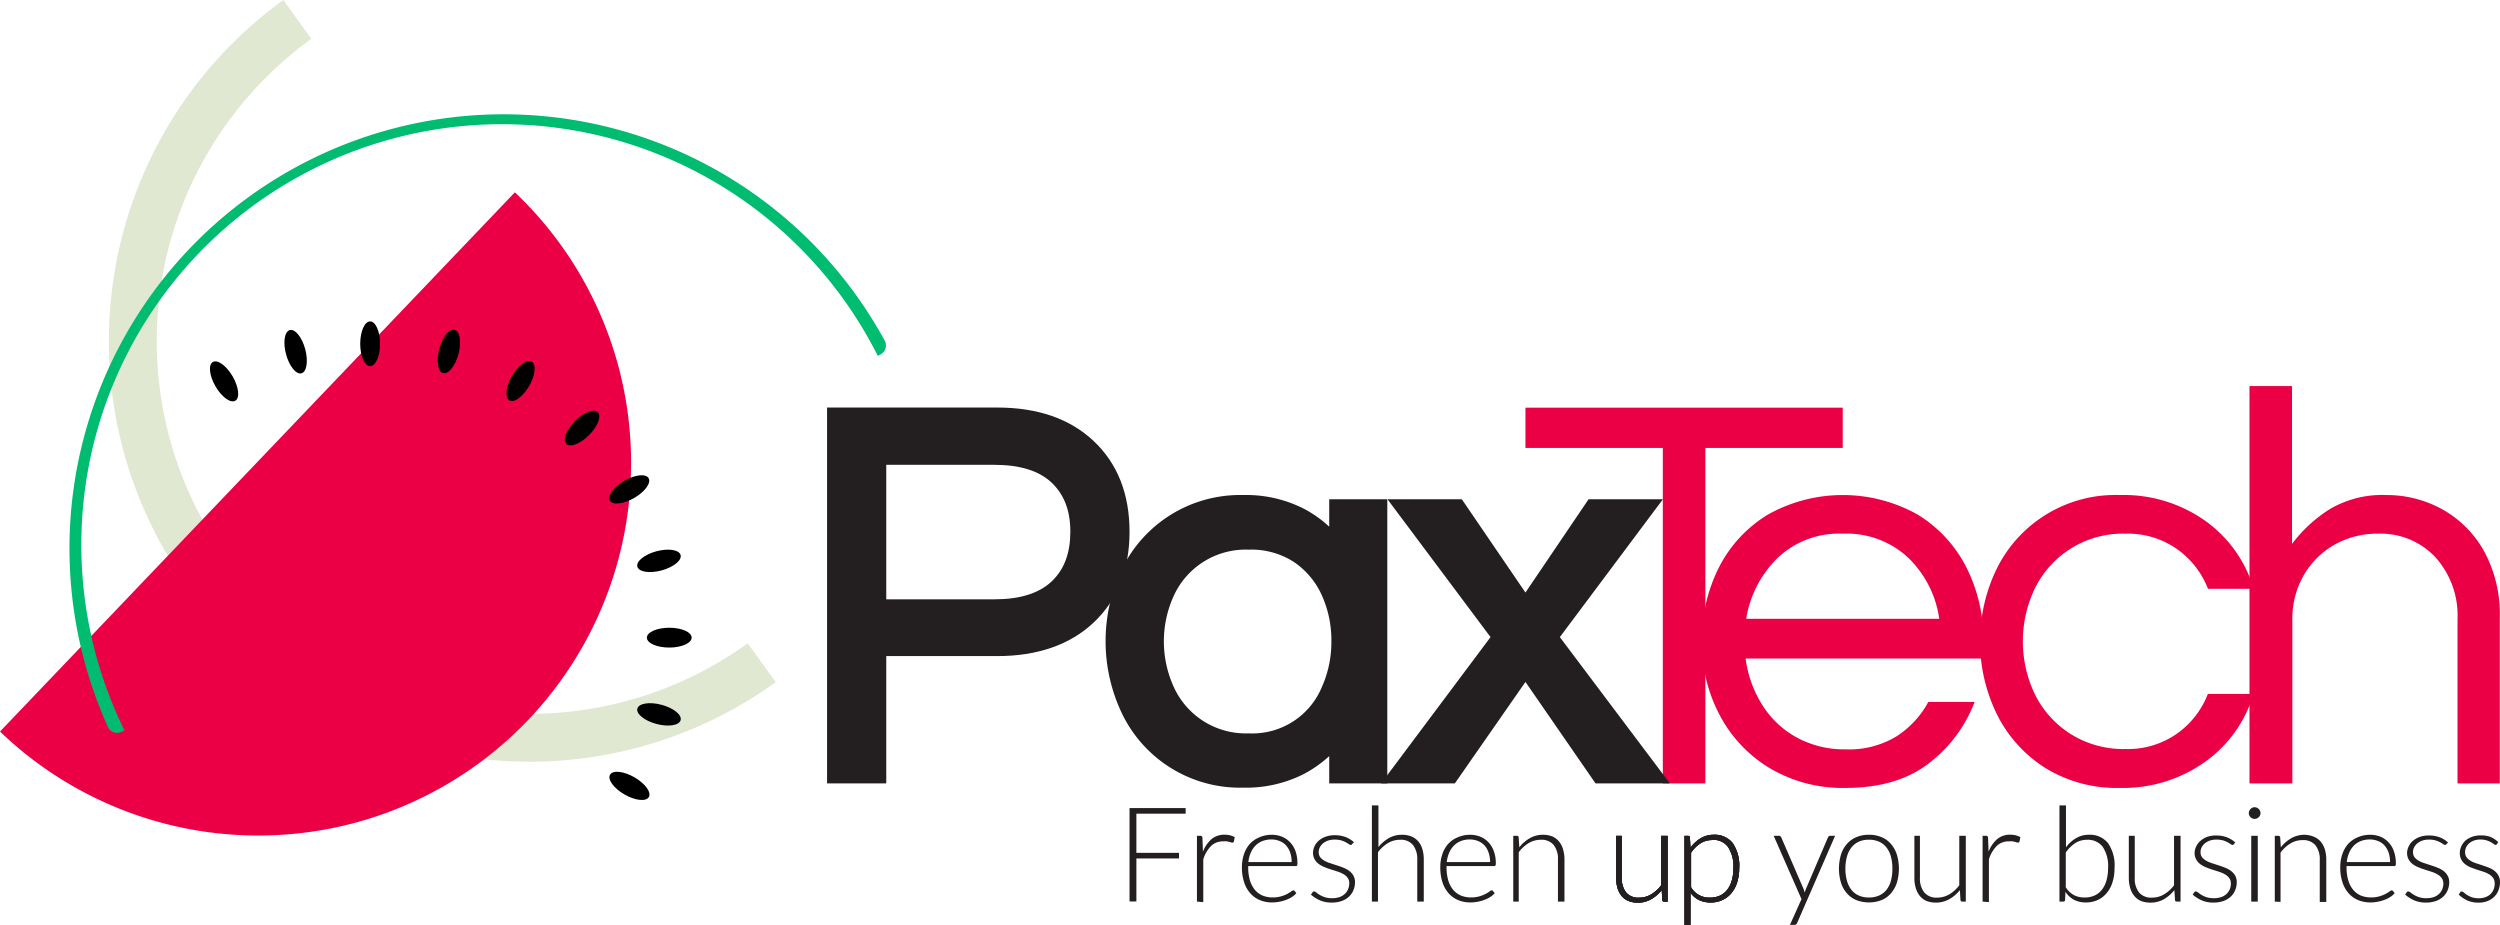 <?xml version="1.0" encoding="UTF-8" standalone="no"?>
<svg
   id="Layer_1"
   data-name="Layer 1"
   viewBox="0 0 383.1 141.73"
   version="1.1"
   sodipodi:docname="PaxTech-Horizontal-Tagline.svg"
   width="383.1"
   height="141.73"
   inkscape:version="1.3.2 (091e20e, 2023-11-25, custom)"
   xmlns:inkscape="http://www.inkscape.org/namespaces/inkscape"
   xmlns:sodipodi="http://sodipodi.sourceforge.net/DTD/sodipodi-0.dtd"
   xmlns="http://www.w3.org/2000/svg"
   xmlns:svg="http://www.w3.org/2000/svg">
  <sodipodi:namedview
     id="namedview43"
     pagecolor="#ffffff"
     bordercolor="#000000"
     borderopacity="0.25"
     inkscape:showpageshadow="2"
     inkscape:pageopacity="0.0"
     inkscape:pagecheckerboard="0"
     inkscape:deskcolor="#d1d1d1"
     inkscape:zoom="2.5514022"
     inkscape:cx="191.65932"
     inkscape:cy="70.745413"
     inkscape:window-width="3840"
     inkscape:window-height="2054"
     inkscape:window-x="-11"
     inkscape:window-y="-11"
     inkscape:window-maximized="1"
     inkscape:current-layer="Layer_1" />
  <defs
     id="defs1">
    <style
       id="style1">.cls-1{fill:#e0e8d2;}.cls-2{fill:#eb0045;}.cls-3{fill:#00bc70;}.cls-4{fill:#231f20;}</style>
  </defs>
  <path
     class="cls-1"
     d="m 28.88,90 a 64.47,64.47 0 0 0 90,14.53 l -4.3,-5.95 A 57.122,57.122 0 0 1 47.71,5.95 L 43.42,0 A 64.46,64.46 0 0 0 28.88,90 Z"
     id="path1" />
  <path
     class="cls-2"
     d="M 78.9,29.47 A 57.125,57.125 0 1 1 0,112.1 Z"
     id="path2" />
  <path
     class="cls-3"
     d="M 134.51,54.53 A 64.46,64.46 0 0 0 19.07,111.92 l -0.44,0.22 a 1.54,1.54 0 0 1 -2.09,-0.73 66.52,66.52 0 0 1 119.05,-59.18 1.55,1.55 0 0 1 -0.68,2.1 z"
     id="path3" />
  <ellipse
     cx="-56.241"
     cy="143.68"
     rx="1.52"
     ry="3.43"
     transform="rotate(-60.07)"
     id="ellipse3" />
  <ellipse
     cx="-79.757"
     cy="125.779"
     rx="1.52"
     ry="3.43"
     transform="rotate(-75.07)"
     id="ellipse4" />
  <ellipse
     cx="102.437"
     cy="97.839"
     rx="3.43"
     ry="1.52"
     transform="rotate(-0.07)"
     id="ellipse5" />
  <ellipse
     cx="75.164"
     cy="109.245"
     rx="3.43"
     ry="1.52"
     transform="rotate(-15.07)"
     id="ellipse6" />
  <ellipse
     cx="45.874"
     cy="113.215"
     rx="3.43"
     ry="1.52"
     transform="rotate(-30.07)"
     id="ellipse7" />
  <ellipse
     cx="16.549"
     cy="109.47"
     rx="3.43"
     ry="1.52"
     transform="rotate(-45.07)"
     id="ellipse8" />
  <ellipse
     cx="-10.8"
     cy="98.262"
     rx="3.43"
     ry="1.52"
     transform="rotate(-60.07)"
     id="ellipse9" />
  <ellipse
     cx="-34.316"
     cy="80.342"
     rx="3.43"
     ry="1.52"
     transform="rotate(-75.07)"
     id="ellipse10" />
  <ellipse
     cx="56.72"
     cy="52.68"
     rx="1.52"
     ry="3.43"
     id="ellipse11" />
  <ellipse
     cx="29.731"
     cy="63.82"
     rx="1.52"
     ry="3.43"
     transform="rotate(-15.07)"
     id="ellipse12" />
  <ellipse
     cx="0.432"
     cy="67.781"
     rx="1.52"
     ry="3.43"
     transform="rotate(-30.07)"
     id="ellipse13" />
  <path
     class="cls-4"
     d="m 152.81,62.45 h -26.07 v 57.6 h 9.07 v -19.51 h 17 c 6.19,0 11.17,-1.74 14.79,-5.15 3.62,-3.41 5.49,-8.11 5.49,-13.9 0,-5.79 -1.84,-10.46 -5.49,-13.9 -3.65,-3.44 -8.6,-5.14 -14.79,-5.14 z m 11.21,19 c 0,3.31 -0.93,5.81 -2.86,7.64 -1.93,1.83 -4.86,2.75 -8.76,2.75 H 135.81 V 71.23 h 16.59 c 3.89,0 6.85,0.92 8.76,2.74 1.91,1.82 2.86,4.26 2.86,7.52 z"
     id="path13" />
  <path
     class="cls-4"
     d="m 203.69,80.71 a 18.09,18.09 0 0 0 -3.82,-2.72 19.46,19.46 0 0 0 -9.34,-2.13 20.14,20.14 0 0 0 -18.52,11.15 25.71,25.71 0 0 0 0,22.49 20.06,20.06 0 0 0 18.52,11.2 19.46,19.46 0 0 0 9.34,-2.13 18.76,18.76 0 0 0 3.82,-2.7 v 4.18 h 8.9 V 76.51 h -8.9 z m -1.17,10.43 a 16.72,16.72 0 0 1 1.5,7.14 16.92,16.92 0 0 1 -1.5,7.1 11.53,11.53 0 0 1 -11.17,7 12.11,12.11 0 0 1 -11.43,-7 16.82,16.82 0 0 1 0,-14.19 12.11,12.11 0 0 1 11.43,-6.96 12,12 0 0 1 6.9,1.87 12.19,12.19 0 0 1 4.27,5.04 z"
     id="path14" />
  <path
     class="cls-2"
     d="M 254.81,120.05 V 68.64 h -21.05 v -6.17 h 48.62 v 6.17 h -21.05 v 51.41 z"
     id="path15" />
  <path
     class="cls-2"
     d="m 282.8,120.74 a 21.88,21.88 0 0 1 -11.56,-3 20.76,20.76 0 0 1 -7.7,-8.13 23.59,23.59 0 0 1 -2.74,-11.31 24.54,24.54 0 0 1 2.61,-11.35 20.08,20.08 0 0 1 7.48,-8.08 23.47,23.47 0 0 1 23,0 20.19,20.19 0 0 1 7.44,8.08 24.54,24.54 0 0 1 2.61,11.35 v 2.61 H 267.5 a 17.52,17.52 0 0 0 2.48,7 14.33,14.33 0 0 0 5.26,5.05 15.22,15.22 0 0 0 7.65,1.87 13.9,13.9 0 0 0 7.74,-2 14.38,14.38 0 0 0 4.87,-5.27 h 7.09 a 21.33,21.33 0 0 1 -7.17,9.53 q -4.83,3.65 -12.62,3.65 z M 267.59,94.82 h 29.58 a 16.14,16.14 0 0 0 -4.7,-9.3 13.8,13.8 0 0 0 -10.09,-3.74 13.65,13.65 0 0 0 -10,3.74 16.74,16.74 0 0 0 -4.79,9.3 z"
     id="path16" />
  <path
     class="cls-2"
     d="m 324.82,120.74 a 20.85,20.85 0 0 1 -11.31,-3 20.53,20.53 0 0 1 -7.43,-8.13 25.46,25.46 0 0 1 0,-22.66 20.27,20.27 0 0 1 18.74,-11.09 21.62,21.62 0 0 1 13.18,4 19.57,19.57 0 0 1 7.35,10.37 h -7 a 13.33,13.33 0 0 0 -4.76,-6.1 13.08,13.08 0 0 0 -7.87,-2.35 15,15 0 0 0 -13.83,8.26 18.73,18.73 0 0 0 0,16.48 15.08,15.08 0 0 0 5.48,6 15.24,15.24 0 0 0 8.35,2.26 13.08,13.08 0 0 0 7.87,-2.35 13.31,13.31 0 0 0 4.74,-6.09 h 7 a 19.56,19.56 0 0 1 -7.35,10.35 21.62,21.62 0 0 1 -13.16,4.05 z"
     id="path17" />
  <path
     class="cls-2"
     d="M 344.71,120.05 V 59.16 h 6.52 v 24.18 a 21.91,21.91 0 0 1 5.75,-5.3 15.84,15.84 0 0 1 8.69,-2.18 17.61,17.61 0 0 1 8.48,2.13 16.56,16.56 0 0 1 6.44,6.35 20.27,20.27 0 0 1 2.48,10.4 v 25.31 h -6.48 V 94.91 a 13.35,13.35 0 0 0 -3.39,-9.52 11.49,11.49 0 0 0 -8.78,-3.61 13.32,13.32 0 0 0 -6.61,1.65 12.59,12.59 0 0 0 -4.74,4.65 13.28,13.28 0 0 0 -1.79,6.92 v 25.05 z"
     id="path18" />
  <path
     class="cls-4"
     d="m 248.53,128.09 v 6.44 a 3.43,3.43 0 0 0 0.65,2.22 2.41,2.41 0 0 0 2,0.81 3.63,3.63 0 0 0 1.84,-0.5 5.54,5.54 0 0 0 1.53,-1.39 v -7.58 h 1 v 10.08 h -0.53 a 0.26,0.26 0 0 1 -0.29,-0.27 l -0.09,-1.5 a 5.64,5.64 0 0 1 -1.62,1.4 4,4 0 0 1 -2,0.53 3.9,3.9 0 0 1 -1.47,-0.26 2.79,2.79 0 0 1 -1.05,-0.76 3.6,3.6 0 0 1 -0.63,-1.2 5.45,5.45 0 0 1 -0.21,-1.58 v -6.44 z"
     id="path19" />
  <path
     class="cls-4"
     d="m 258.13,141.73 v -13.64 h 0.53 a 0.41,0.41 0 0 1 0.21,0.05 0.23,0.23 0 0 1 0.09,0.2 l 0.09,1.56 a 5.39,5.39 0 0 1 1.57,-1.45 3.92,3.92 0 0 1 2,-0.53 3.51,3.51 0 0 1 2.9,1.28 6.15,6.15 0 0 1 1,3.86 7.12,7.12 0 0 1 -0.29,2.06 4.81,4.81 0 0 1 -0.84,1.66 4,4 0 0 1 -1.38,1.11 4.16,4.16 0 0 1 -1.88,0.41 4,4 0 0 1 -1.78,-0.38 3.6,3.6 0 0 1 -1.3,-1.11 v 4.92 z m 4.23,-13 a 3.28,3.28 0 0 0 -1.77,0.5 5,5 0 0 0 -1.45,1.45 v 5.29 a 3.22,3.22 0 0 0 2.89,1.58 3.59,3.59 0 0 0 1.56,-0.32 3.13,3.13 0 0 0 1.12,-0.92 4.16,4.16 0 0 0 0.68,-1.42 6.92,6.92 0 0 0 0.23,-1.82 5.39,5.39 0 0 0 -0.83,-3.31 2.84,2.84 0 0 0 -2.43,-1.06 z"
     id="path20" />
  <path
     class="cls-4"
     d="m 181.69,123.83 v 0.86 h -7.55 v 6 h 6.53 v 0.86 h -6.53 v 6.59 h -1.05 v -14.31 z"
     id="path21" />
  <path
     class="cls-4"
     d="m 183.42,138.16 v -10.08 h 0.5 a 0.34,0.34 0 0 1 0.25,0.07 0.38,0.38 0 0 1 0.09,0.24 l 0.08,2.13 a 4.79,4.79 0 0 1 1.3,-1.92 3,3 0 0 1 2,-0.69 3.61,3.61 0 0 1 0.84,0.09 3.56,3.56 0 0 1 0.73,0.28 l -0.13,0.67 a 0.18,0.18 0 0 1 -0.2,0.16 0.45,0.45 0 0 1 -0.17,0 l -0.28,-0.09 -0.41,-0.09 a 3.2,3.2 0 0 0 -0.56,0 2.61,2.61 0 0 0 -1.88,0.71 5,5 0 0 0 -1.19,2.05 v 6.55 z"
     id="path22" />
  <path
     class="cls-4"
     d="m 194.86,127.92 a 4.27,4.27 0 0 1 1.58,0.29 3.5,3.5 0 0 1 1.25,0.86 3.82,3.82 0 0 1 0.84,1.38 5.75,5.75 0 0 1 0.29,1.88 0.58,0.58 0 0 1 -0.06,0.31 0.27,0.27 0 0 1 -0.21,0.08 h -7.27 v 0.19 a 6.74,6.74 0 0 0 0.26,2 4.27,4.27 0 0 0 0.75,1.44 3.1,3.1 0 0 0 1.18,0.88 3.94,3.94 0 0 0 1.53,0.29 4.32,4.32 0 0 0 1.32,-0.17 4.72,4.72 0 0 0 0.94,-0.37 6.08,6.08 0 0 0 0.6,-0.37 0.63,0.63 0 0 1 0.33,-0.17 0.23,0.23 0 0 1 0.2,0.1 l 0.26,0.32 a 2.39,2.39 0 0 1 -0.64,0.57 4.37,4.37 0 0 1 -0.89,0.45 5.68,5.68 0 0 1 -1.06,0.3 6.1,6.1 0 0 1 -1.13,0.11 4.81,4.81 0 0 1 -1.88,-0.36 4,4 0 0 1 -1.46,-1.05 4.73,4.73 0 0 1 -0.94,-1.68 7.3,7.3 0 0 1 -0.34,-2.29 6.4,6.4 0 0 1 0.31,-2 4.77,4.77 0 0 1 0.89,-1.58 4.16,4.16 0 0 1 1.43,-1 4.73,4.73 0 0 1 1.92,-0.41 z m 0,0.72 a 3.84,3.84 0 0 0 -1.4,0.24 3.2,3.2 0 0 0 -1.07,0.7 3.63,3.63 0 0 0 -0.72,1.09 4.84,4.84 0 0 0 -0.37,1.43 h 6.63 a 4.37,4.37 0 0 0 -0.22,-1.45 3.16,3.16 0 0 0 -0.63,-1.09 2.55,2.55 0 0 0 -1,-0.68 3.17,3.17 0 0 0 -1.2,-0.24 z"
     id="path23" />
  <path
     class="cls-4"
     d="m 207.2,129.34 a 0.23,0.23 0 0 1 -0.22,0.14 0.54,0.54 0 0 1 -0.29,-0.13 5,5 0 0 0 -0.46,-0.28 4,4 0 0 0 -0.71,-0.29 3.83,3.83 0 0 0 -1,-0.12 3.13,3.13 0 0 0 -1,0.15 2.69,2.69 0 0 0 -0.77,0.42 2,2 0 0 0 -0.5,0.62 1.66,1.66 0 0 0 -0.17,0.73 1.28,1.28 0 0 0 0.24,0.79 2.13,2.13 0 0 0 0.64,0.53 4.13,4.13 0 0 0 0.9,0.38 l 1,0.33 c 0.35,0.11 0.7,0.23 1,0.36 a 3.7,3.7 0 0 1 0.9,0.49 2.59,2.59 0 0 1 0.64,0.72 2.06,2.06 0 0 1 0.24,1 3.14,3.14 0 0 1 -0.24,1.23 2.82,2.82 0 0 1 -0.69,1 3.21,3.21 0 0 1 -1.11,0.66 4.37,4.37 0 0 1 -1.5,0.24 4.43,4.43 0 0 1 -1.83,-0.34 5.23,5.23 0 0 1 -1.38,-0.88 l 0.24,-0.35 a 0.43,0.43 0 0 1 0.11,-0.12 0.27,0.27 0 0 1 0.17,0 0.51,0.51 0 0 1 0.32,0.16 3.87,3.87 0 0 0 0.5,0.35 4.29,4.29 0 0 0 0.77,0.35 3.44,3.44 0 0 0 1.14,0.16 3.53,3.53 0 0 0 1.13,-0.17 2.34,2.34 0 0 0 0.81,-0.49 1.93,1.93 0 0 0 0.51,-0.75 2.29,2.29 0 0 0 0.17,-0.87 1.37,1.37 0 0 0 -0.25,-0.84 2,2 0 0 0 -0.63,-0.56 4.63,4.63 0 0 0 -0.9,-0.4 l -1,-0.32 c -0.36,-0.11 -0.7,-0.23 -1,-0.36 a 4,4 0 0 1 -0.89,-0.48 2.31,2.31 0 0 1 -0.64,-0.72 2.09,2.09 0 0 1 -0.24,-1 2.34,2.34 0 0 1 0.23,-1 2.52,2.52 0 0 1 0.66,-0.87 3.35,3.35 0 0 1 1.05,-0.6 4,4 0 0 1 1.39,-0.22 4.57,4.57 0 0 1 1.63,0.27 4,4 0 0 1 1.32,0.81 z"
     id="path24" />
  <path
     class="cls-4"
     d="m 210.23,138.16 v -14.74 h 1 v 6.38 a 5.75,5.75 0 0 1 1.6,-1.37 4,4 0 0 1 2,-0.51 3.88,3.88 0 0 1 1.46,0.26 2.79,2.79 0 0 1 1.05,0.76 3.27,3.27 0 0 1 0.63,1.2 5.45,5.45 0 0 1 0.21,1.58 v 6.44 h -1 v -6.44 a 3.48,3.48 0 0 0 -0.65,-2.23 2.4,2.4 0 0 0 -2,-0.8 3.53,3.53 0 0 0 -1.85,0.51 5.41,5.41 0 0 0 -1.52,1.4 v 7.56 z"
     id="path25" />
  <path
     class="cls-4"
     d="m 225.26,127.92 a 4.26,4.26 0 0 1 1.57,0.29 3.54,3.54 0 0 1 1.26,0.86 3.94,3.94 0 0 1 0.83,1.38 5.49,5.49 0 0 1 0.3,1.88 0.49,0.49 0 0 1 -0.07,0.31 0.25,0.25 0 0 1 -0.2,0.08 h -7.28 v 0.19 a 7.08,7.08 0 0 0 0.26,2 4.27,4.27 0 0 0 0.75,1.44 3.18,3.18 0 0 0 1.18,0.88 4,4 0 0 0 1.54,0.29 4.36,4.36 0 0 0 1.32,-0.17 4.61,4.61 0 0 0 0.93,-0.37 5.34,5.34 0 0 0 0.61,-0.37 0.58,0.58 0 0 1 0.32,-0.17 0.21,0.21 0 0 1 0.2,0.1 l 0.27,0.32 a 2.61,2.61 0 0 1 -0.65,0.57 3.91,3.91 0 0 1 -0.89,0.45 5.8,5.8 0 0 1 -1.05,0.3 6.18,6.18 0 0 1 -1.13,0.11 4.82,4.82 0 0 1 -1.89,-0.36 4.1,4.1 0 0 1 -1.46,-1.05 4.89,4.89 0 0 1 -0.94,-1.68 7.31,7.31 0 0 1 -0.33,-2.29 6.12,6.12 0 0 1 0.31,-2 4.45,4.45 0 0 1 0.89,-1.58 4.06,4.06 0 0 1 1.43,-1 4.67,4.67 0 0 1 1.92,-0.41 z m 0,0.72 a 3.79,3.79 0 0 0 -1.39,0.24 3,3 0 0 0 -1.07,0.7 3.65,3.65 0 0 0 -0.73,1.09 5.17,5.17 0 0 0 -0.37,1.43 h 6.64 a 4.37,4.37 0 0 0 -0.23,-1.45 3,3 0 0 0 -0.62,-1.09 2.63,2.63 0 0 0 -1,-0.68 3.22,3.22 0 0 0 -1.22,-0.24 z"
     id="path26" />
  <path
     class="cls-4"
     d="m 231.89,138.16 v -10.08 h 0.53 a 0.26,0.26 0 0 1 0.3,0.25 l 0.1,1.52 a 5.46,5.46 0 0 1 1.6,-1.4 4,4 0 0 1 2,-0.53 3.94,3.94 0 0 1 1.47,0.26 2.68,2.68 0 0 1 1,0.76 3.27,3.27 0 0 1 0.63,1.2 5.43,5.43 0 0 1 0.22,1.58 v 6.44 h -1 v -6.44 a 3.42,3.42 0 0 0 -0.65,-2.23 2.4,2.4 0 0 0 -2,-0.8 3.56,3.56 0 0 0 -1.85,0.51 5.38,5.38 0 0 0 -1.51,1.4 v 7.56 z"
     id="path27" />
  <path
     class="cls-4"
     d="m 248.53,128.09 v 6.44 a 3.43,3.43 0 0 0 0.65,2.22 2.41,2.41 0 0 0 2,0.81 3.63,3.63 0 0 0 1.84,-0.5 5.54,5.54 0 0 0 1.53,-1.39 v -7.58 h 1 v 10.08 h -0.53 a 0.26,0.26 0 0 1 -0.29,-0.27 l -0.09,-1.5 a 5.64,5.64 0 0 1 -1.62,1.4 4,4 0 0 1 -2,0.53 3.9,3.9 0 0 1 -1.47,-0.26 2.79,2.79 0 0 1 -1.05,-0.76 3.6,3.6 0 0 1 -0.63,-1.2 5.45,5.45 0 0 1 -0.21,-1.58 v -6.44 z"
     id="path28" />
  <path
     class="cls-4"
     d="m 258.13,141.73 v -13.64 h 0.53 a 0.41,0.41 0 0 1 0.21,0.05 0.23,0.23 0 0 1 0.09,0.2 l 0.09,1.56 a 5.39,5.39 0 0 1 1.57,-1.45 3.92,3.92 0 0 1 2,-0.53 3.51,3.51 0 0 1 2.9,1.28 6.15,6.15 0 0 1 1,3.86 7.12,7.12 0 0 1 -0.29,2.06 4.81,4.81 0 0 1 -0.84,1.66 4,4 0 0 1 -1.38,1.11 4.16,4.16 0 0 1 -1.88,0.41 4,4 0 0 1 -1.78,-0.38 3.6,3.6 0 0 1 -1.3,-1.11 v 4.92 z m 4.23,-13 a 3.28,3.28 0 0 0 -1.77,0.5 5,5 0 0 0 -1.45,1.45 v 5.29 a 3.22,3.22 0 0 0 2.89,1.58 3.59,3.59 0 0 0 1.56,-0.32 3.13,3.13 0 0 0 1.12,-0.92 4.16,4.16 0 0 0 0.68,-1.42 6.92,6.92 0 0 0 0.23,-1.82 5.39,5.39 0 0 0 -0.83,-3.31 2.84,2.84 0 0 0 -2.43,-1.06 z"
     id="path29" />
  <path
     class="cls-4"
     d="m 275.41,141.4 a 0.66,0.66 0 0 1 -0.15,0.23 0.41,0.41 0 0 1 -0.28,0.1 h -0.69 l 1.77,-3.95 -4.26,-9.7 h 0.8 a 0.28,0.28 0 0 1 0.23,0.08 0.48,0.48 0 0 1 0.13,0.16 l 3.39,7.84 a 1.92,1.92 0 0 1 0.11,0.31 l 0.09,0.32 c 0,-0.11 0.07,-0.21 0.1,-0.32 l 0.12,-0.31 3.35,-7.84 a 0.62,0.62 0 0 1 0.14,-0.18 0.39,0.39 0 0 1 0.21,-0.06 h 0.74 z"
     id="path30" />
  <path
     class="cls-4"
     d="m 286.4,127.92 a 4.8,4.8 0 0 1 1.94,0.37 3.78,3.78 0 0 1 1.44,1.05 4.68,4.68 0 0 1 0.9,1.63 7.54,7.54 0 0 1 0,4.28 4.68,4.68 0 0 1 -0.9,1.63 3.89,3.89 0 0 1 -1.44,1.05 5.41,5.41 0 0 1 -3.88,0 3.93,3.93 0 0 1 -1.45,-1.05 4.38,4.38 0 0 1 -0.9,-1.63 7.54,7.54 0 0 1 0,-4.28 4.38,4.38 0 0 1 0.9,-1.63 3.82,3.82 0 0 1 1.45,-1.05 4.76,4.76 0 0 1 1.94,-0.37 z m 0,9.61 a 3.67,3.67 0 0 0 1.57,-0.31 3,3 0 0 0 1.13,-0.88 4,4 0 0 0 0.67,-1.4 6.85,6.85 0 0 0 0.22,-1.83 6.93,6.93 0 0 0 -0.22,-1.82 4,4 0 0 0 -0.67,-1.4 3,3 0 0 0 -1.13,-0.9 3.67,3.67 0 0 0 -1.57,-0.31 3.71,3.71 0 0 0 -1.58,0.31 3,3 0 0 0 -1.12,0.9 4,4 0 0 0 -0.68,1.4 6.92,6.92 0 0 0 -0.23,1.82 6.83,6.83 0 0 0 0.23,1.83 4,4 0 0 0 0.68,1.4 2.93,2.93 0 0 0 1.12,0.88 3.71,3.71 0 0 0 1.58,0.31 z"
     id="path31" />
  <path
     class="cls-4"
     d="m 294.21,128.08 v 6.44 a 3.43,3.43 0 0 0 0.66,2.23 2.4,2.4 0 0 0 2,0.8 3.63,3.63 0 0 0 1.84,-0.5 5.26,5.26 0 0 0 1.53,-1.39 v -7.58 h 1 v 10.08 h -0.53 a 0.26,0.26 0 0 1 -0.29,-0.26 l -0.09,-1.5 a 5.5,5.5 0 0 1 -1.62,1.39 4.23,4.23 0 0 1 -3.51,0.27 2.79,2.79 0 0 1 -1,-0.76 3.41,3.41 0 0 1 -0.62,-1.2 5.11,5.11 0 0 1 -0.22,-1.58 v -6.44 z"
     id="path32" />
  <path
     class="cls-4"
     d="m 303.81,138.16 v -10.08 h 0.51 a 0.33,0.33 0 0 1 0.24,0.07 0.38,0.38 0 0 1 0.09,0.24 l 0.08,2.13 a 4.82,4.82 0 0 1 1.3,-1.92 3,3 0 0 1 2,-0.69 3.76,3.76 0 0 1 0.85,0.09 3.7,3.7 0 0 1 0.72,0.28 l -0.13,0.67 a 0.18,0.18 0 0 1 -0.2,0.16 0.45,0.45 0 0 1 -0.17,0 l -0.28,-0.09 -0.41,-0.09 a 3.13,3.13 0 0 0 -0.56,0 2.61,2.61 0 0 0 -1.88,0.71 5.07,5.07 0 0 0 -1.19,2.05 v 6.55 z"
     id="path33" />
  <path
     class="cls-4"
     d="m 315.59,138.16 v -14.74 h 1 v 6.42 a 5.13,5.13 0 0 1 1.55,-1.4 3.78,3.78 0 0 1 2,-0.52 3.51,3.51 0 0 1 2.89,1.28 6,6 0 0 1 1,3.85 6.91,6.91 0 0 1 -0.29,2.07 4.83,4.83 0 0 1 -0.85,1.66 3.94,3.94 0 0 1 -1.38,1.11 4.16,4.16 0 0 1 -1.88,0.4 3.85,3.85 0 0 1 -1.82,-0.41 3.64,3.64 0 0 1 -1.3,-1.21 l -0.06,1.24 a 0.25,0.25 0 0 1 -0.28,0.25 z m 4.23,-9.47 a 3.32,3.32 0 0 0 -1.81,0.51 5.22,5.22 0 0 0 -1.45,1.44 v 5.32 a 3.4,3.4 0 0 0 1.27,1.22 3.51,3.51 0 0 0 1.62,0.35 3.65,3.65 0 0 0 1.56,-0.32 3,3 0 0 0 1.12,-0.92 4.08,4.08 0 0 0 0.68,-1.42 6.87,6.87 0 0 0 0.23,-1.82 5.33,5.33 0 0 0 -0.83,-3.3 2.85,2.85 0 0 0 -2.38,-1.06 z"
     id="path34" />
  <path
     class="cls-4"
     d="m 327.13,128.08 v 6.44 a 3.42,3.42 0 0 0 0.65,2.23 2.4,2.4 0 0 0 2,0.8 3.51,3.51 0 0 0 1.84,-0.5 5.26,5.26 0 0 0 1.53,-1.39 v -7.58 h 1 v 10.08 h -0.56 c -0.19,0 -0.29,-0.09 -0.29,-0.26 l -0.1,-1.5 a 5.79,5.79 0 0 1 -1.61,1.4 4.09,4.09 0 0 1 -2.05,0.52 3.9,3.9 0 0 1 -1.47,-0.26 2.68,2.68 0 0 1 -1,-0.76 3.27,3.27 0 0 1 -0.63,-1.2 5.43,5.43 0 0 1 -0.22,-1.58 v -6.44 z"
     id="path35" />
  <path
     class="cls-4"
     d="m 342.33,129.34 a 0.24,0.24 0 0 1 -0.22,0.14 0.51,0.51 0 0 1 -0.29,-0.13 5,5 0 0 0 -0.46,-0.28 4,4 0 0 0 -0.71,-0.29 3.83,3.83 0 0 0 -1,-0.12 3.13,3.13 0 0 0 -1,0.15 2.69,2.69 0 0 0 -0.77,0.42 2,2 0 0 0 -0.5,0.62 1.66,1.66 0 0 0 -0.17,0.73 1.28,1.28 0 0 0 0.24,0.79 2.13,2.13 0 0 0 0.64,0.53 4.26,4.26 0 0 0 0.89,0.38 l 1,0.33 c 0.35,0.11 0.7,0.23 1,0.36 a 3.7,3.7 0 0 1 0.9,0.49 2.59,2.59 0 0 1 0.64,0.72 2.06,2.06 0 0 1 0.24,1 3.14,3.14 0 0 1 -0.24,1.23 2.82,2.82 0 0 1 -0.69,1 3.21,3.21 0 0 1 -1.11,0.66 4.37,4.37 0 0 1 -1.5,0.24 4.43,4.43 0 0 1 -1.83,-0.34 5.23,5.23 0 0 1 -1.38,-0.88 l 0.23,-0.35 0.12,-0.12 a 0.27,0.27 0 0 1 0.17,0 0.53,0.53 0 0 1 0.32,0.16 3.87,3.87 0 0 0 0.5,0.35 4.29,4.29 0 0 0 0.77,0.35 3.44,3.44 0 0 0 1.14,0.16 3.53,3.53 0 0 0 1.13,-0.17 2.34,2.34 0 0 0 0.81,-0.49 2.06,2.06 0 0 0 0.49,-0.71 2.29,2.29 0 0 0 0.17,-0.87 1.37,1.37 0 0 0 -0.25,-0.84 2,2 0 0 0 -0.63,-0.56 4.63,4.63 0 0 0 -0.9,-0.4 c -0.34,-0.11 -0.68,-0.22 -1,-0.32 -0.32,-0.1 -0.69,-0.23 -1,-0.36 a 4,4 0 0 1 -0.89,-0.48 2.31,2.31 0 0 1 -0.64,-0.72 2.09,2.09 0 0 1 -0.25,-1 2.35,2.35 0 0 1 0.24,-1 2.52,2.52 0 0 1 0.66,-0.87 3.35,3.35 0 0 1 1,-0.6 4,4 0 0 1 1.39,-0.22 4.57,4.57 0 0 1 1.63,0.27 4,4 0 0 1 1.32,0.81 z"
     id="path36" />
  <path
     class="cls-4"
     d="m 346.4,124.61 a 0.72,0.72 0 0 1 -0.07,0.33 1,1 0 0 1 -0.2,0.28 1,1 0 0 1 -0.29,0.2 0.86,0.86 0 0 1 -0.68,0 1,1 0 0 1 -0.29,-0.2 0.92,0.92 0 0 1 -0.19,-0.28 0.72,0.72 0 0 1 -0.07,-0.33 0.81,0.81 0 0 1 0.07,-0.35 0.86,0.86 0 0 1 0.19,-0.29 1,1 0 0 1 0.29,-0.2 0.86,0.86 0 0 1 0.68,0 1,1 0 0 1 0.29,0.2 0.88,0.88 0 0 1 0.2,0.29 0.81,0.81 0 0 1 0.07,0.35 z m -0.42,3.47 v 10.08 h -1 v -10.08 z"
     id="path37" />
  <path
     class="cls-4"
     d="m 348.59,138.16 v -10.08 h 0.52 a 0.28,0.28 0 0 1 0.31,0.25 l 0.09,1.52 a 5.59,5.59 0 0 1 1.6,-1.4 4.09,4.09 0 0 1 2.05,-0.53 3.88,3.88 0 0 1 1.43,0.31 2.79,2.79 0 0 1 1.05,0.76 3.6,3.6 0 0 1 0.63,1.2 5.45,5.45 0 0 1 0.21,1.58 v 6.44 h -1 v -6.44 a 3.48,3.48 0 0 0 -0.65,-2.23 2.42,2.42 0 0 0 -2,-0.8 3.52,3.52 0 0 0 -1.84,0.51 5.28,5.28 0 0 0 -1.52,1.4 v 7.56 z"
     id="path38" />
  <path
     class="cls-4"
     d="m 363.18,127.92 a 4.31,4.31 0 0 1 1.58,0.29 3.5,3.5 0 0 1 1.25,0.86 3.67,3.67 0 0 1 0.83,1.38 5.49,5.49 0 0 1 0.3,1.88 0.58,0.58 0 0 1 -0.06,0.31 0.29,0.29 0 0 1 -0.21,0.08 h -7.28 v 0.19 a 6.74,6.74 0 0 0 0.26,2 4.1,4.1 0 0 0 0.75,1.44 3.07,3.07 0 0 0 1.17,0.88 4,4 0 0 0 1.54,0.29 4.32,4.32 0 0 0 1.32,-0.17 5,5 0 0 0 0.94,-0.37 6.08,6.08 0 0 0 0.6,-0.37 0.65,0.65 0 0 1 0.32,-0.17 0.24,0.24 0 0 1 0.21,0.1 l 0.26,0.32 a 2.55,2.55 0 0 1 -0.64,0.57 4.37,4.37 0 0 1 -0.89,0.45 5.68,5.68 0 0 1 -1.06,0.3 6.1,6.1 0 0 1 -1.13,0.11 4.77,4.77 0 0 1 -1.88,-0.36 3.93,3.93 0 0 1 -1.46,-1.05 4.73,4.73 0 0 1 -0.94,-1.68 7,7 0 0 1 -0.34,-2.29 6.4,6.4 0 0 1 0.31,-2 4.77,4.77 0 0 1 0.89,-1.58 4.16,4.16 0 0 1 1.43,-1 4.73,4.73 0 0 1 1.93,-0.41 z m 0,0.72 a 3.84,3.84 0 0 0 -1.4,0.24 3.11,3.11 0 0 0 -1.07,0.7 3.45,3.45 0 0 0 -0.72,1.09 4.84,4.84 0 0 0 -0.37,1.43 h 6.63 a 4.37,4.37 0 0 0 -0.22,-1.45 3.16,3.16 0 0 0 -0.63,-1.09 2.55,2.55 0 0 0 -1,-0.68 3.17,3.17 0 0 0 -1.2,-0.24 z"
     id="path39" />
  <path
     class="cls-4"
     d="m 374.9,129.34 a 0.24,0.24 0 0 1 -0.22,0.14 0.51,0.51 0 0 1 -0.29,-0.13 4.15,4.15 0 0 0 -0.47,-0.28 3.47,3.47 0 0 0 -0.71,-0.29 3.7,3.7 0 0 0 -1,-0.12 3.13,3.13 0 0 0 -1,0.15 2.69,2.69 0 0 0 -0.77,0.42 2,2 0 0 0 -0.5,0.62 1.54,1.54 0 0 0 -0.17,0.73 1.28,1.28 0 0 0 0.24,0.79 2.13,2.13 0 0 0 0.64,0.53 4.26,4.26 0 0 0 0.89,0.38 l 1,0.33 c 0.35,0.11 0.7,0.23 1,0.36 a 3.9,3.9 0 0 1 0.9,0.49 2.41,2.41 0 0 1 0.63,0.72 2,2 0 0 1 0.25,1 3.14,3.14 0 0 1 -0.24,1.23 2.82,2.82 0 0 1 -0.69,1 3.21,3.21 0 0 1 -1.11,0.66 4.37,4.37 0 0 1 -1.5,0.24 4.43,4.43 0 0 1 -1.83,-0.34 5.23,5.23 0 0 1 -1.38,-0.88 l 0.23,-0.35 0.12,-0.12 a 0.27,0.27 0 0 1 0.17,0 0.53,0.53 0 0 1 0.32,0.16 3.87,3.87 0 0 0 0.5,0.35 4.29,4.29 0 0 0 0.77,0.35 3.44,3.44 0 0 0 1.14,0.16 3.53,3.53 0 0 0 1.13,-0.17 2.34,2.34 0 0 0 0.81,-0.49 2.06,2.06 0 0 0 0.49,-0.71 2.29,2.29 0 0 0 0.17,-0.87 1.44,1.44 0 0 0 -0.25,-0.84 2,2 0 0 0 -0.64,-0.56 4.28,4.28 0 0 0 -0.89,-0.4 c -0.34,-0.11 -0.68,-0.22 -1,-0.32 -0.32,-0.1 -0.69,-0.23 -1,-0.36 a 4,4 0 0 1 -0.89,-0.48 2.31,2.31 0 0 1 -0.64,-0.72 2.09,2.09 0 0 1 -0.25,-1 2.35,2.35 0 0 1 0.24,-1 2.52,2.52 0 0 1 0.66,-0.87 3.35,3.35 0 0 1 1.05,-0.6 4,4 0 0 1 1.39,-0.22 4.57,4.57 0 0 1 1.63,0.27 3.82,3.82 0 0 1 1.31,0.81 z"
     id="path40" />
  <path
     class="cls-4"
     d="m 382.64,129.33 a 0.23,0.23 0 0 1 -0.21,0.15 0.54,0.54 0 0 1 -0.27,-0.13 c -0.12,-0.09 -0.26,-0.18 -0.44,-0.29 a 4.84,4.84 0 0 0 -0.67,-0.28 3.4,3.4 0 0 0 -1,-0.13 2.76,2.76 0 0 0 -0.94,0.16 2.26,2.26 0 0 0 -0.73,0.42 1.85,1.85 0 0 0 -0.47,0.61 1.7,1.7 0 0 0 -0.16,0.74 1.28,1.28 0 0 0 0.22,0.78 2.13,2.13 0 0 0 0.61,0.54 3.82,3.82 0 0 0 0.84,0.38 l 1,0.33 c 0.33,0.11 0.66,0.23 1,0.36 a 3.37,3.37 0 0 1 0.85,0.49 2.46,2.46 0 0 1 0.6,0.72 2.18,2.18 0 0 1 0.23,1 3.32,3.32 0 0 1 -0.23,1.23 2.63,2.63 0 0 1 -0.65,1 3,3 0 0 1 -1,0.66 3.74,3.74 0 0 1 -1.42,0.25 4.17,4.17 0 0 1 -1.73,-0.34 4.79,4.79 0 0 1 -1.29,-0.89 l 0.22,-0.35 a 0.4,0.4 0 0 1 0.1,-0.12 0.34,0.34 0 0 1 0.16,0 0.54,0.54 0 0 1 0.31,0.16 4.35,4.35 0 0 0 0.47,0.36 4.54,4.54 0 0 0 0.73,0.35 3.3,3.3 0 0 0 1.07,0.16 2.87,2.87 0 0 0 1.06,-0.18 2.29,2.29 0 0 0 0.77,-0.48 2.16,2.16 0 0 0 0.46,-0.72 2.48,2.48 0 0 0 0.16,-0.86 1.52,1.52 0 0 0 -0.23,-0.85 2,2 0 0 0 -0.6,-0.56 3.93,3.93 0 0 0 -0.85,-0.4 l -1,-0.32 c -0.34,-0.11 -0.66,-0.23 -1,-0.36 a 3.83,3.83 0 0 1 -0.84,-0.48 2.31,2.31 0 0 1 -0.6,-0.72 2.09,2.09 0 0 1 -0.23,-1 2.45,2.45 0 0 1 0.22,-1 2.66,2.66 0 0 1 0.62,-0.88 3,3 0 0 1 1,-0.59 3.6,3.6 0 0 1 1.31,-0.23 4.11,4.11 0 0 1 1.5,0.21 3.77,3.77 0 0 1 1.24,0.82 z"
     id="path41" />
  <path
     class="cls-4"
     d="m 248.53,128.08 v 6.44 a 3.48,3.48 0 0 0 0.65,2.23 2.44,2.44 0 0 0 2,0.8 3.54,3.54 0 0 0 1.84,-0.5 5.39,5.39 0 0 0 1.53,-1.39 v -7.58 h 1 v 10.08 h -0.53 a 0.26,0.26 0 0 1 -0.29,-0.26 l -0.09,-1.5 a 5.8,5.8 0 0 1 -1.62,1.4 4,4 0 0 1 -2,0.52 3.71,3.71 0 0 1 -1.47,-0.26 2.79,2.79 0 0 1 -1.05,-0.76 3.6,3.6 0 0 1 -0.63,-1.2 5.45,5.45 0 0 1 -0.21,-1.58 v -6.44 z"
     id="path42" />
  <path
     class="cls-4"
     d="m 258.13,141.73 v -13.65 h 0.53 a 0.33,0.33 0 0 1 0.21,0.06 0.2,0.2 0 0 1 0.09,0.19 l 0.09,1.56 a 5.35,5.35 0 0 1 1.57,-1.44 3.83,3.83 0 0 1 2,-0.54 3.53,3.53 0 0 1 2.9,1.28 6.16,6.16 0 0 1 1,3.87 7.22,7.22 0 0 1 -0.29,2.06 5,5 0 0 1 -0.84,1.66 4,4 0 0 1 -1.38,1.11 4.16,4.16 0 0 1 -1.88,0.4 4,4 0 0 1 -1.78,-0.37 3.63,3.63 0 0 1 -1.3,-1.12 v 4.93 z m 4.23,-13 a 3.28,3.28 0 0 0 -1.77,0.5 5,5 0 0 0 -1.45,1.45 v 5.29 a 3.17,3.17 0 0 0 2.89,1.58 3.45,3.45 0 0 0 1.56,-0.32 3,3 0 0 0 1.12,-0.92 4.08,4.08 0 0 0 0.68,-1.42 6.84,6.84 0 0 0 0.23,-1.81 5.37,5.37 0 0 0 -0.83,-3.31 2.82,2.82 0 0 0 -2.43,-1.08 z"
     id="path43" />
  <polygon
     class="cls-4"
     points="463.17,317.57 453.42,303.28 442.03,303.28 457.82,324.4 441.05,346.82 452.35,346.82 463.17,331.27 473.91,346.82 485.3,346.82 468.44,324.4 484.23,303.28 472.84,303.28 "
     id="polygon43"
     transform="translate(-229.41,-226.77)" />
</svg>
